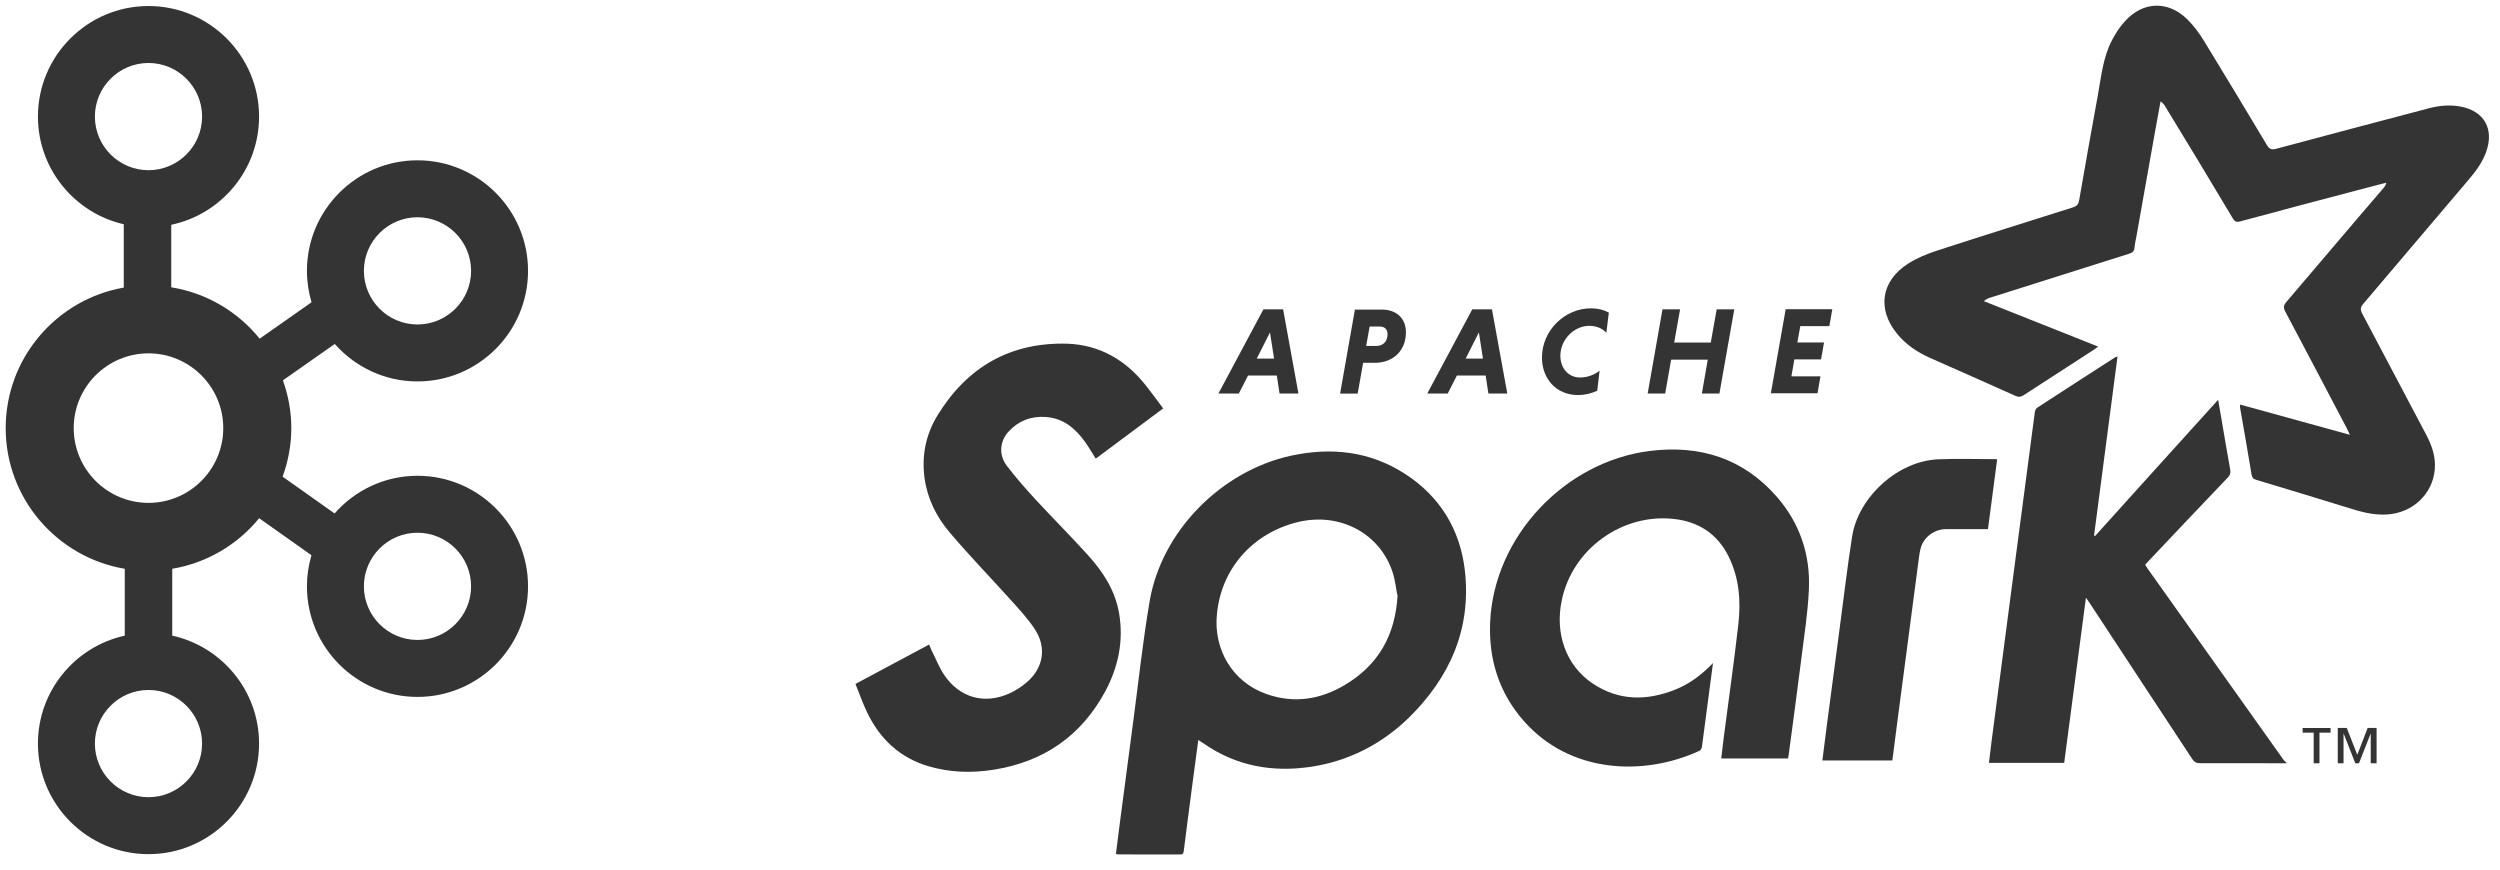 <svg width="115" height="40" viewBox="0 0 115 40" fill="none" xmlns="http://www.w3.org/2000/svg">
<g style="mix-blend-mode:luminosity">
<path d="M19.204 21.886C17.685 21.886 16.323 22.559 15.39 23.619L13.001 21.927C13.254 21.228 13.4 20.478 13.4 19.693C13.4 18.922 13.259 18.184 13.014 17.496L15.399 15.822C16.331 16.876 17.69 17.546 19.204 17.546C22.009 17.546 24.29 15.264 24.29 12.46C24.29 9.655 22.009 7.374 19.204 7.374C16.4 7.374 14.119 9.655 14.119 12.46C14.119 12.962 14.194 13.446 14.331 13.904L11.944 15.579C10.947 14.343 9.512 13.479 7.877 13.216V10.34C10.181 9.856 11.917 7.809 11.917 5.363C11.917 2.559 9.635 0.277 6.831 0.277C4.027 0.277 1.745 2.559 1.745 5.363C1.745 7.776 3.436 9.798 5.693 10.316V13.229C2.612 13.77 0.262 16.459 0.262 19.693C0.262 22.943 2.636 25.642 5.739 26.164V29.24C3.458 29.741 1.745 31.776 1.745 34.205C1.745 37.01 4.027 39.291 6.831 39.291C9.635 39.291 11.917 37.01 11.917 34.205C11.917 31.776 10.203 29.741 7.923 29.24V26.164C9.493 25.899 10.914 25.073 11.921 23.838L14.327 25.541C14.194 25.996 14.119 26.475 14.119 26.972C14.119 29.776 16.4 32.058 19.204 32.058C22.009 32.058 24.29 29.776 24.29 26.972C24.29 24.167 22.009 21.886 19.204 21.886ZM19.204 9.994C20.564 9.994 21.67 11.101 21.67 12.46C21.67 13.819 20.564 14.926 19.204 14.926C17.845 14.926 16.739 13.819 16.739 12.46C16.739 11.101 17.845 9.994 19.204 9.994ZM4.365 5.363C4.365 4.004 5.471 2.897 6.831 2.897C8.191 2.897 9.296 4.004 9.296 5.363C9.296 6.723 8.191 7.829 6.831 7.829C5.471 7.829 4.365 6.723 4.365 5.363ZM9.296 34.205C9.296 35.564 8.191 36.671 6.831 36.671C5.471 36.671 4.365 35.564 4.365 34.205C4.365 32.846 5.471 31.739 6.831 31.739C8.191 31.739 9.296 32.846 9.296 34.205ZM6.831 23.132C4.934 23.132 3.391 21.59 3.391 19.693C3.391 17.797 4.934 16.254 6.831 16.254C8.727 16.254 10.27 17.797 10.27 19.693C10.27 21.59 8.727 23.132 6.831 23.132ZM19.204 29.438C17.845 29.438 16.739 28.331 16.739 26.972C16.739 25.612 17.845 24.506 19.204 24.506C20.564 24.506 21.67 25.612 21.67 26.972C21.67 28.331 20.564 29.438 19.204 29.438Z" fill="#343434"/>
<path fill-rule="evenodd" clip-rule="evenodd" d="M108.085 19.982C108.02 19.843 107.991 19.773 107.955 19.706C107.014 17.915 106.075 16.124 105.123 14.333C105.028 14.153 105.04 14.047 105.171 13.892C106.669 12.142 108.148 10.383 109.649 8.64C109.702 8.578 109.749 8.513 109.769 8.403C109.333 8.517 108.897 8.629 108.459 8.745C106.651 9.224 104.828 9.701 103.037 10.187C102.869 10.233 102.793 10.184 102.708 10.044C101.682 8.327 100.648 6.606 99.61 4.912C99.557 4.823 99.499 4.737 99.385 4.663C99.302 5.12 99.218 5.575 99.136 6.033C98.848 7.647 98.56 9.252 98.275 10.874C98.243 11.048 98.201 11.222 98.186 11.397C98.171 11.563 98.085 11.625 97.934 11.673C95.802 12.343 93.674 13.018 91.544 13.694C91.45 13.723 91.359 13.762 91.258 13.853C93.001 14.545 94.744 15.237 96.511 15.941C96.446 15.993 96.404 16.032 96.356 16.062C95.267 16.767 94.176 17.471 93.089 18.178C92.958 18.263 92.855 18.275 92.709 18.209C91.406 17.623 90.095 17.047 88.787 16.466C88.202 16.205 87.677 15.859 87.267 15.355C86.34 14.223 86.524 12.935 87.759 12.136C88.163 11.877 88.623 11.686 89.08 11.536C91.169 10.856 93.268 10.2 95.35 9.541C95.525 9.485 95.606 9.407 95.64 9.217C95.921 7.6 96.209 5.974 96.502 4.376C96.658 3.512 96.74 2.628 97.16 1.834C97.321 1.529 97.513 1.232 97.746 0.978C98.579 0.053 99.738 0.019 100.626 0.898C100.924 1.196 101.178 1.544 101.398 1.905C102.367 3.486 103.32 5.076 104.279 6.674C104.391 6.862 104.493 6.899 104.7 6.845C107.036 6.218 109.372 5.601 111.72 4.983C112.204 4.856 112.69 4.809 113.186 4.902C114.264 5.104 114.736 5.924 114.37 6.967C114.205 7.441 113.917 7.841 113.596 8.221C111.964 10.14 110.328 12.069 108.706 13.982C108.573 14.139 108.57 14.25 108.662 14.427C109.64 16.269 110.609 18.106 111.591 19.97C111.824 20.41 112.003 20.87 112.008 21.376C112.019 22.529 111.175 23.473 110.03 23.642C109.389 23.736 108.793 23.599 108.19 23.413C106.726 22.961 105.262 22.515 103.785 22.072C103.649 22.032 103.597 21.978 103.572 21.831C103.404 20.798 103.219 19.766 103.04 18.733C103.035 18.704 103.044 18.674 103.049 18.611C104.721 19.073 106.389 19.528 108.107 20.005" fill="#343434"/>
<path fill-rule="evenodd" clip-rule="evenodd" d="M105.18 35.111C103.859 35.109 102.542 35.102 101.211 35.108C101.036 35.108 100.937 35.058 100.84 34.91C99.277 32.528 97.694 30.141 96.144 27.769C96.094 27.693 96.041 27.62 95.953 27.493C95.616 30.059 95.284 32.576 94.953 35.093H91.492C91.532 34.757 91.568 34.43 91.611 34.106C91.947 31.516 92.288 28.95 92.627 26.36C92.952 23.891 93.274 21.422 93.603 18.953C93.612 18.881 93.662 18.787 93.721 18.748C94.912 17.971 96.108 17.201 97.303 16.432C97.321 16.42 97.345 16.419 97.406 16.401C97.046 19.161 96.688 21.896 96.327 24.631C96.341 24.641 96.355 24.651 96.37 24.66C98.246 22.584 100.121 20.497 102.034 18.391C102.089 18.711 102.137 18.984 102.184 19.258C102.318 20.04 102.448 20.826 102.591 21.608C102.62 21.766 102.577 21.862 102.472 21.974C101.26 23.242 100.052 24.515 98.842 25.798C98.789 25.854 98.739 25.912 98.678 25.978C98.717 26.039 98.75 26.099 98.789 26.154C100.873 29.082 102.952 32.011 105.034 34.94C105.071 34.993 105.126 35.035 105.173 35.082V35.128" fill="#343434"/>
<path fill-rule="evenodd" clip-rule="evenodd" d="M64.273 27.365C64.22 27.096 64.183 26.699 64.062 26.329C63.481 24.54 61.649 23.569 59.754 24.003C57.67 24.487 56.172 26.125 55.978 28.263C55.818 29.836 56.665 31.361 58.239 31.918C59.507 32.375 60.732 32.184 61.87 31.504C63.373 30.603 64.186 29.265 64.29 27.365H64.273ZM55.124 34.021C55.022 34.791 54.923 35.515 54.828 36.241C54.702 37.204 54.574 38.17 54.453 39.145C54.439 39.258 54.405 39.308 54.284 39.307C53.333 39.303 52.382 39.304 51.428 39.303C51.406 39.303 51.384 39.291 51.333 39.276C51.391 38.821 51.447 38.364 51.506 37.908C51.716 36.311 51.925 34.713 52.138 33.116C52.382 31.286 52.574 29.461 52.886 27.645C53.438 24.426 56.178 21.667 59.373 20.965C61.23 20.563 63.004 20.749 64.626 21.795C66.242 22.836 67.167 24.361 67.385 26.249C67.685 28.936 66.695 31.163 64.795 33.026C63.541 34.239 62.035 35.009 60.317 35.27C58.533 35.539 56.856 35.242 55.355 34.191C55.3 34.152 55.24 34.118 55.146 34.058" fill="#343434"/>
<path fill-rule="evenodd" clip-rule="evenodd" d="M53.526 18.772C52.461 19.566 51.432 20.331 50.404 21.098C50.237 20.837 50.089 20.575 49.915 20.331C49.467 19.704 48.91 19.237 48.102 19.181C47.429 19.134 46.853 19.355 46.395 19.852C45.986 20.294 45.933 20.926 46.315 21.427C46.736 21.979 47.196 22.502 47.668 23.013C48.45 23.86 49.266 24.673 50.04 25.53C50.744 26.305 51.308 27.171 51.483 28.241C51.69 29.5 51.438 30.686 50.844 31.799C49.742 33.845 48.012 35.043 45.712 35.406C44.7 35.569 43.693 35.537 42.711 35.247C41.401 34.862 40.489 34.003 39.903 32.802C39.696 32.374 39.537 31.921 39.351 31.461C40.496 30.849 41.612 30.251 42.74 29.648C42.778 29.742 42.807 29.82 42.843 29.895C43.036 30.28 43.194 30.689 43.431 31.045C44.14 32.098 45.283 32.417 46.432 31.897C46.73 31.762 47.018 31.575 47.263 31.357C48.008 30.694 48.149 29.769 47.597 28.936C47.28 28.457 46.883 28.026 46.495 27.598C45.571 26.572 44.607 25.577 43.712 24.524C43.09 23.802 42.666 22.965 42.531 22.006C42.384 20.951 42.595 19.959 43.143 19.078C44.506 16.872 46.483 15.737 49.097 15.81C50.591 15.864 51.784 16.563 52.704 17.725C52.978 18.068 53.234 18.424 53.513 18.797" fill="#343434"/>
<path fill-rule="evenodd" clip-rule="evenodd" d="M78.796 30.512C78.623 31.84 78.458 33.102 78.288 34.36C78.279 34.425 78.229 34.512 78.175 34.536C75.585 35.732 72.196 35.565 70.09 33.159C68.952 31.866 68.476 30.327 68.546 28.633C68.711 24.687 71.983 21.226 75.904 20.742C78.192 20.461 80.189 21.078 81.738 22.857C82.793 24.067 83.282 25.52 83.209 27.117C83.162 28.173 82.997 29.221 82.866 30.264C82.679 31.75 82.476 33.241 82.28 34.718C82.272 34.77 82.262 34.823 82.25 34.89H79.176C79.216 34.549 79.254 34.215 79.298 33.88C79.521 32.164 79.767 30.443 79.963 28.725C80.085 27.655 80.008 26.592 79.518 25.602C78.997 24.549 78.126 23.99 76.976 23.869C74.599 23.617 72.329 25.268 71.845 27.597C71.511 29.141 72.038 30.622 73.268 31.445C74.466 32.242 75.737 32.244 77.044 31.729C77.707 31.467 78.269 31.051 78.806 30.492" fill="#343434"/>
<path fill-rule="evenodd" clip-rule="evenodd" d="M91.867 21.144C91.727 22.214 91.587 23.267 91.446 24.34C90.793 24.34 90.154 24.336 89.515 24.34C88.997 24.344 88.525 24.679 88.367 25.163C88.307 25.352 88.284 25.556 88.258 25.754C87.933 28.223 87.611 30.668 87.289 33.112C87.208 33.732 87.13 34.352 87.048 34.981H83.829C83.888 34.509 83.945 34.052 84.005 33.594C84.214 32.002 84.424 30.399 84.634 28.826C84.817 27.448 84.98 26.066 85.196 24.687C85.484 22.847 87.314 21.201 89.165 21.128C90.051 21.09 90.939 21.122 91.852 21.122" fill="#343434"/>
<path d="M109.053 35.111V33.755H109.046L108.513 35.111H108.344L107.812 33.755H107.803V35.111H107.537V33.486H107.951L108.435 34.721L108.912 33.486H109.323V35.111H109.053ZM106.696 33.704V35.111H106.429V33.704H105.921V33.487H107.206V33.704H106.698" fill="#343434"/>
<path d="M57.81 16.497H58.607L58.419 15.291L57.81 16.497ZM58.733 17.276H57.409L56.987 18.101H56.048L58.118 14.229H59.023L59.728 18.101H58.859L58.734 17.276" fill="#343434"/>
<path d="M63.475 15.02H63.003L62.844 15.913H63.316C63.601 15.913 63.827 15.726 63.827 15.373C63.827 15.14 63.685 15.02 63.473 15.02H63.475ZM62.332 14.241H63.571C64.22 14.241 64.673 14.628 64.673 15.291C64.673 16.129 64.082 16.69 63.24 16.69H62.705L62.453 18.106H61.645L62.327 14.233" fill="#343434"/>
<path d="M67.42 16.497H68.216L68.028 15.291L67.42 16.497ZM68.34 17.276H67.016L66.595 18.101H65.655L67.725 14.229H68.63L69.335 18.101H68.466L68.341 17.276" fill="#343434"/>
<path d="M73.471 17.974C73.198 18.099 72.898 18.173 72.595 18.173C71.571 18.173 70.93 17.406 70.93 16.445C70.93 15.215 71.963 14.182 73.193 14.182C73.5 14.182 73.779 14.255 74.006 14.38L73.893 15.307C73.723 15.119 73.447 14.988 73.109 14.988C72.404 14.988 71.777 15.624 71.777 16.363C71.777 16.924 72.131 17.365 72.687 17.365C73.029 17.365 73.358 17.233 73.581 17.052L73.473 17.972" fill="#343434"/>
<path d="M78.554 16.545H76.872L76.599 18.101H75.793L76.475 14.229H77.284L77.013 15.758H78.695L78.968 14.229H79.777L79.094 18.101H78.286L78.557 16.545" fill="#343434"/>
<path d="M81.459 18.095L82.142 14.222H84.286L84.15 15.001H82.814L82.678 15.752H83.905L83.769 16.531H82.541L82.405 17.31H83.741L83.605 18.09H81.46" fill="#343434"/>
</g>
</svg>
